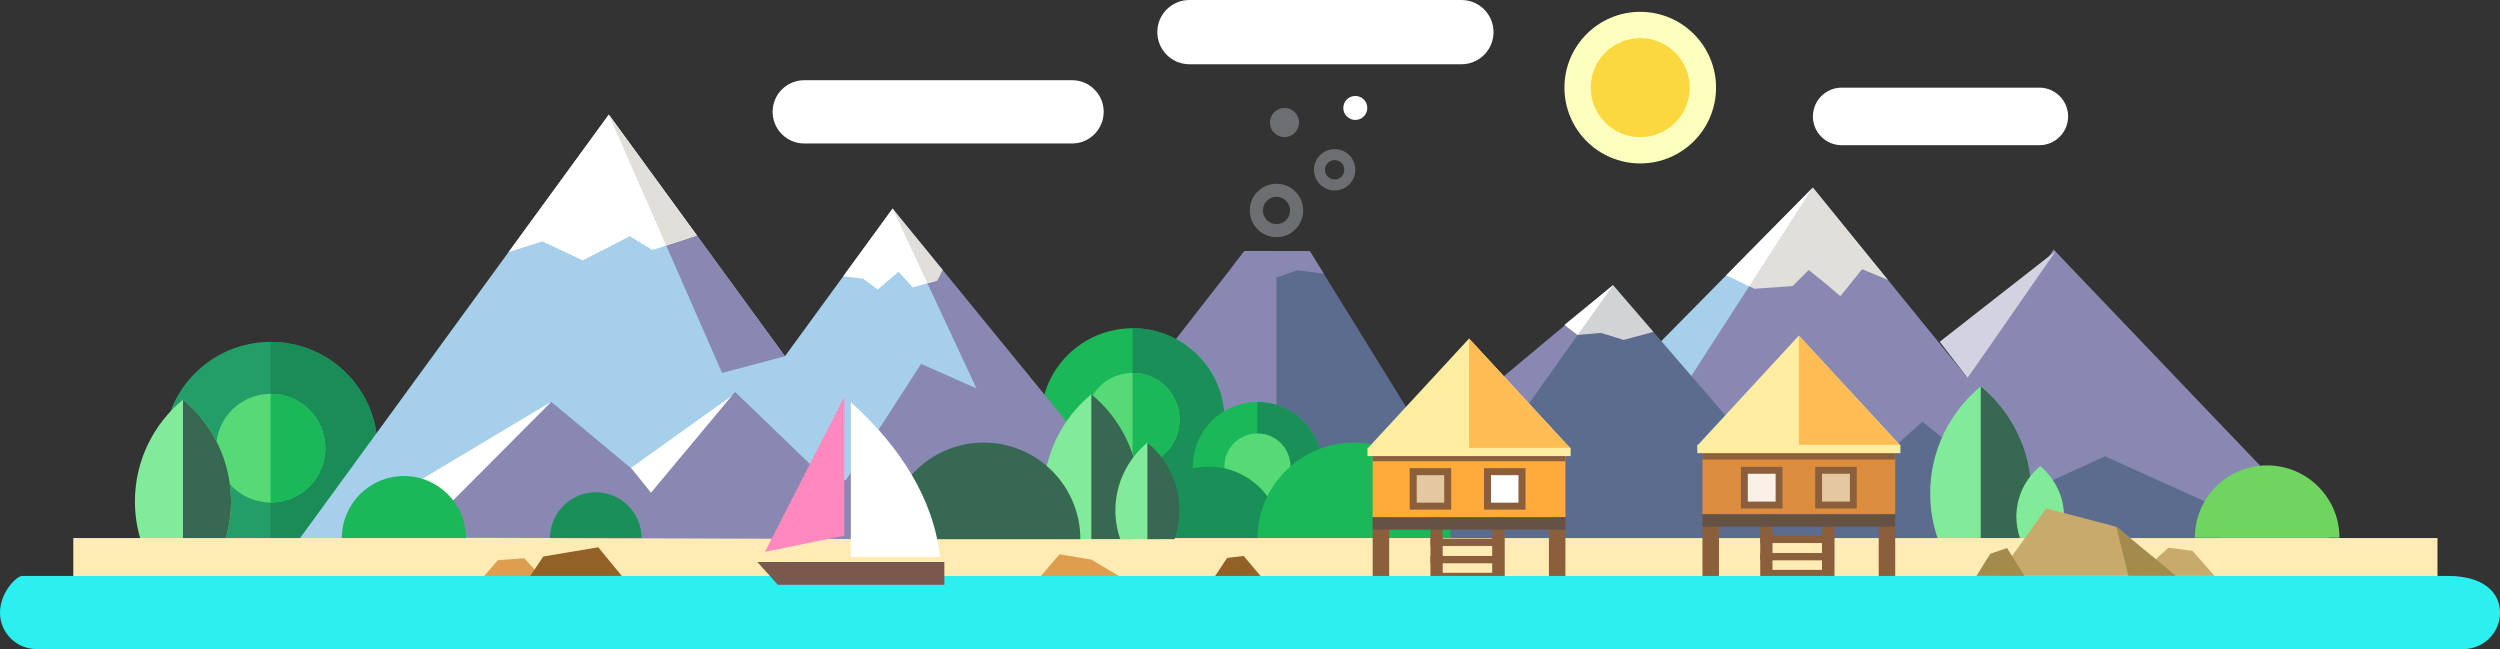 <?xml version="1.0" encoding="iso-8859-1"?>
<!-- Generator: Adobe Illustrator 17.0.0, SVG Export Plug-In . SVG Version: 6.00 Build 0)  -->
<!DOCTYPE svg PUBLIC "-//W3C//DTD SVG 1.1//EN" "http://www.w3.org/Graphics/SVG/1.1/DTD/svg11.dtd">
<svg version="1.1" id="Layer_1" xmlns="http://www.w3.org/2000/svg" xmlns:xlink="http://www.w3.org/1999/xlink" x="0px" y="0px"
	 width="361.72px" height="93.916px" viewBox="0 0 361.72 93.916" style="enable-background:new 0 0 361.72 93.916;"
	 xml:space="preserve">
<rect x="0" y="0" width="361.72" height="93.916" fill="#333333" stroke="none"/>
<g>
	<g>
		<polygon style="fill:#A6CFEB;" points="262.297,27.135 244.878,56.26 239.222,50.51 		"/>
		<polygon style="fill:#8988B2;" points="337.597,78.461 297.128,36.104 284.695,54.693 262.297,27.135 228.898,78.912 
			263.005,78.398 262.948,78.461 		"/>
		<polygon style="fill:#5B6C8F;" points="233.385,41.26 209.973,69.453 189.503,36.322 181.933,41.885 147.232,78.465 
			190.688,78.693 222.624,78.693 265.433,78.385 		"/>
		<polygon style="fill:#8988B2;" points="180.065,36.322 147.232,78.465 184.69,78.662 184.69,36.322 		"/>
		<ellipse style="fill:#1AB858;" cx="163.881" cy="60.707" rx="13.277" ry="13.213"/>
		<path style="fill:#1A8F58;" d="M163.881,47.496c-0.005,0-0.011,0-0.015,0V73.92c0.004,0,0.01,0,0.015,0
			c7.334,0,13.277-5.914,13.277-13.213C177.158,53.41,171.215,47.496,163.881,47.496z"/>
		<path style="fill:#56DA75;" d="M170.667,60.707c0,3.73-3.038,6.754-6.786,6.754c-3.747,0-6.784-3.023-6.784-6.754
			c0-3.727,3.037-6.75,6.784-6.75C167.629,53.957,170.667,56.98,170.667,60.707z"/>
		<path style="fill:#1AB858;" d="M163.881,53.957c-0.005,0-0.011,0.002-0.015,0.002v13.5c0.004,0,0.01,0.002,0.015,0.002
			c3.748,0,6.786-3.023,6.786-6.754C170.667,56.98,167.629,53.957,163.881,53.957z"/>
		<ellipse style="fill:#249E68;" cx="39.167" cy="64.846" rx="15.454" ry="15.379"/>
		<path style="fill:#1A8C58;" d="M39.166,49.469c-0.006,0-0.013,0-0.017,0v30.756c0.004,0,0.011,0,0.017,0
			c8.537,0,15.455-6.885,15.455-15.379C54.621,56.352,47.703,49.469,39.166,49.469z"/>
		<ellipse style="fill:#56DA75;" cx="39.167" cy="64.846" rx="7.898" ry="7.859"/>
		<path style="fill:#1AB858;" d="M39.166,56.988c-0.006,0-0.013,0.002-0.017,0.002v15.713c0.004,0,0.011,0.002,0.017,0.002
			c4.363,0,7.899-3.518,7.899-7.859C47.065,60.506,43.529,56.988,39.166,56.988z"/>
		<ellipse style="fill:#1AB858;" cx="181.932" cy="67.459" rx="9.342" ry="9.297"/>
		<path style="fill:#1A8F58;" d="M181.933,58.164c-0.004,0-0.009,0-0.011,0v18.592c0.002,0,0.007,0,0.011,0
			c5.16,0,9.342-4.16,9.342-9.297C191.274,62.324,187.093,58.164,181.933,58.164z"/>
		<path style="fill:#56DA75;" d="M186.706,67.459c0,2.623-2.136,4.754-4.773,4.754c-2.637,0-4.774-2.131-4.774-4.754
			c0-2.621,2.138-4.75,4.774-4.75C184.57,62.709,186.706,64.838,186.706,67.459z"/>
		<polygon style="fill:#A6CFEB;" points="166.472,81.375 129.146,30.184 113.57,51.547 88.082,16.59 40.904,81.297 91.88,81.297 
			91.823,81.375 		"/>
		<path style="fill:#FFFFFF;" d="M155.115,11.604h-38.751c-2.527,0-4.577,2.049-4.577,4.576c0,2.529,2.05,4.58,4.577,4.58h38.751
			c2.528,0,4.576-2.051,4.576-4.58C159.691,13.652,157.643,11.604,155.115,11.604z"/>
		<path style="fill:#FFFFFF;" d="M211.45,0h-39.354c-2.566,0-4.647,2.08-4.647,4.647c0,2.568,2.081,4.65,4.647,4.65h39.354
			c2.567,0,4.646-2.082,4.646-4.65C216.097,2.08,214.017,0,211.45,0z"/>
		<polygon style="fill:#8988B2;" points="129.146,30.184 152.768,80.816 170.275,80.543 		"/>
		<path style="fill:#1A8F58;" d="M174.898,67.52c-5.799,0-10.5,4.701-10.5,10.5h21C185.398,72.221,180.697,67.52,174.898,67.52z"/>
		<path style="fill:#1AB858;" d="M195.915,64.035c-7.723,0-13.983,6.262-13.983,13.984h27.967
			C209.898,70.297,203.638,64.035,195.915,64.035z"/>
		<polygon style="fill:#5B6C8F;" points="242.407,75.314 242.286,66.504 257.311,59.342 272.232,66.301 278.149,61.01 
			291.565,71.947 304.565,66.023 321.19,73.523 321.19,78.994 244.486,80.439 		"/>
		<path style="fill:#82EB9A;" d="M32.378,78.787c0.677-1.955,1.046-4.053,1.046-6.236c0-5.922-2.705-11.215-6.949-14.725
			c-4.248,3.51-6.953,8.803-6.953,14.725c0,2.184,0.371,4.281,1.049,6.236H32.378z"/>
		<path style="fill:#376851;" d="M26.475,57.826h-0.002v20.961h5.905c0.677-1.955,1.046-4.053,1.046-6.236
			C33.424,66.629,30.719,61.336,26.475,57.826z"/>
		<path style="fill:#82EB9A;" d="M292.799,77.959c0.713-2.057-5.233-4.234-5.233-6.533c0-6.228,3.489-11.824-0.977-15.518
			c-4.468,3.693-7.314,9.26-7.314,15.488c0,2.299,0.391,4.506,1.104,6.562H292.799z"/>
		<path style="fill:#376851;" d="M286.589,55.908h-0.001v22.051h6.211c0.713-2.057,1.102-4.264,1.102-6.562
			C293.9,65.168,291.055,59.602,286.589,55.908z"/>
		<rect x="10.609" y="77.852" style="fill:#FFECB5;" width="342.065" height="5.594"/>
		<polygon style="fill:#FFEDA1;" points="245.577,64.482 260.274,48.557 274.965,64.482 		"/>
		<rect x="246.327" y="64.482" style="fill:#DB8C3C;" width="27.888" height="9.941"/>
		<rect x="246.327" y="74.424" style="fill:#8B5E3C;" width="2.389" height="13.633"/>
		<rect x="254.685" y="74.424" style="fill:#8B5E3C;" width="1.771" height="13.633"/>
		<rect x="263.621" y="74.424" style="fill:#8B5E3C;" width="1.812" height="13.633"/>
		<rect x="271.826" y="74.424" style="fill:#8B5E3C;" width="2.389" height="13.633"/>
		<rect x="246.327" y="74.424" style="fill:#655244;" width="27.888" height="1.783"/>
		<polygon style="fill:#FFBD54;" points="260.271,64.482 274.965,64.482 260.274,48.557 260.271,48.561 		"/>
		<rect x="254.685" y="77.512" style="fill:#8B5E3C;" width="9.553" height="1.059"/>
		<rect x="254.685" y="80.014" style="fill:#8B5E3C;" width="9.553" height="1.059"/>
		<rect x="255.495" y="82.453" style="fill:#8B5E3C;" width="9.553" height="1.059"/>
		<rect x="198.611" y="64.906" style="fill:#FFAB3C;" width="27.888" height="9.941"/>
		<rect x="198.611" y="74.848" style="fill:#8B5E3C;" width="2.389" height="13.633"/>
		<rect x="206.97" y="74.848" style="fill:#8B5E3C;" width="1.772" height="13.633"/>
		<rect x="215.905" y="74.848" style="fill:#8B5E3C;" width="1.811" height="13.633"/>
		<rect x="224.11" y="74.848" style="fill:#8B5E3C;" width="2.389" height="13.633"/>
		<rect x="198.611" y="65.822" style="fill:#8B5E3C;" width="27.888" height="0.916"/>
		<rect x="246.328" y="65.565" style="fill:#8B5E3C;" width="27.888" height="0.916"/>
		<rect x="198.611" y="74.848" style="fill:#655244;" width="27.888" height="1.783"/>
		<rect x="206.97" y="77.936" style="fill:#8B5E3C;" width="9.553" height="1.059"/>
		<rect x="206.97" y="80.439" style="fill:#8B5E3C;" width="9.553" height="1.059"/>
		<rect x="207.779" y="82.877" style="fill:#8B5E3C;" width="9.553" height="1.061"/>
		<path style="fill:#FDFFBE;" d="M248.29,12.68c0,6.057-4.91,10.965-10.967,10.965c-6.058,0-10.967-4.908-10.967-10.965
			c0-6.059,4.909-10.967,10.967-10.967C243.38,1.713,248.29,6.621,248.29,12.68z"/>
		<circle style="fill:#FCD840;" cx="237.323" cy="12.68" r="7.163"/>
		<rect x="203.968" y="67.738" style="fill:#8B5E3C;" width="6.005" height="6.004"/>
		<rect x="204.981" y="68.752" style="fill:#E5C8A1;" width="3.977" height="3.977"/>
		<rect x="214.715" y="67.738" style="fill:#8B5E3C;" width="6.005" height="6.004"/>
		<rect x="215.729" y="68.752" style="fill:#FFFFFF;" width="3.977" height="3.977"/>
		<rect x="251.895" y="67.557" style="fill:#8B5E3C;" width="6.005" height="6.004"/>
		<rect x="252.885" y="68.547" style="fill:#F9F1E8;" width="4.026" height="4.025"/>
		<rect x="262.642" y="67.557" style="fill:#8B5E3C;" width="6.005" height="6.004"/>
		<rect x="263.632" y="68.547" style="fill:#E5C8A1;" width="4.026" height="4.025"/>
		<path style="fill:#FFFFFF;" d="M295.065,12.68h-28.594c-2.301,0-4.166,1.865-4.166,4.166c0,2.299,1.865,4.164,4.166,4.164h28.594
			c2.301,0,4.166-1.865,4.166-4.164C299.231,14.545,297.366,12.68,295.065,12.68z"/>
		<polygon style="fill:#DF9D4F;" points="78.239,83.377 70.022,83.383 72.024,81.049 75.854,80.771 		"/>
		<polygon style="fill:#936025;" points="89.972,83.342 76.69,83.383 78.602,80.52 86.565,79.186 		"/>
		<polygon style="fill:#DF9D4F;" points="162.193,83.523 150.438,83.533 153.303,80.193 157.909,80.969 		"/>
		<polygon style="fill:#936025;" points="182.597,83.59 175.643,83.59 177.555,80.725 179.94,80.439 		"/>
		<polygon style="fill:#FFFFFF;" points="106.357,56.926 91.127,67.818 94.19,71.51 		"/>
		<polygon style="fill:#8988B2;" points="104.479,53.957 88.082,16.59 113.57,51.547 		"/>
		<polygon style="fill:#8988B2;" points="60.19,77.777 79.753,58.131 91.419,67.84 94.19,71.287 106.357,56.705 118.94,68.818 
			131.12,71.287 131.12,78.02 		"/>
		<path style="fill:#1A8F58;" d="M86.204,71.229c-3.658,0-6.624,2.965-6.624,6.623h13.248
			C92.828,74.193,89.862,71.229,86.204,71.229z"/>
		<path style="fill:#82EB9A;" d="M163.814,78c0.677-1.955,1.046-4.053,1.046-6.236c0-5.922-2.705-11.215-6.949-14.725
			c-4.248,3.51-6.953,8.803-6.953,14.725c0,2.184,0.371,4.281,1.049,6.236H163.814z"/>
		<path style="fill:#376851;" d="M157.911,57.039h-0.002V78h5.905c0.677-1.955,1.046-4.053,1.046-6.236
			C164.86,65.842,162.155,60.549,157.911,57.039z"/>
		<path style="fill:#82EB9A;" d="M168.331,78c0.451-1.303-1.032-2.775-1.032-4.23c0-3.945,1.546-7.385-1.282-9.725
			c-2.83,2.34-4.632,5.865-4.632,9.811c0,1.455,0.247,2.852,0.698,4.154L168.331,78z"/>
		<path style="fill:#376851;" d="M166.017,64.045h-0.001V78.01h3.934c0.45-1.303,0.696-2.699,0.696-4.154
			C170.646,69.91,168.845,66.385,166.017,64.045z"/>
		<path style="fill:#82EB9A;" d="M295.194,67.451h-0.001l0,0c-2.107,1.744-3.449,4.367-3.449,7.307c0,1.084,0.184,2.123,0.521,3.094
			l2.929-0.004v0.004h2.931c0.335-0.971,0.518-2.01,0.518-3.094C298.642,71.818,297.301,69.193,295.194,67.451z"/>
		<polygon style="fill:#FFFFFF;" points="60.19,77.777 79.753,58.131 58.565,70.805 		"/>
		<path style="fill:#1AB858;" d="M58.438,68.873c-4.958,0-8.979,4.02-8.979,8.979h17.957C67.416,72.893,63.396,68.873,58.438,68.873
			z"/>
		<polygon style="fill:#8988B2;" points="121.732,70.521 133.268,52.65 144.815,57.76 150.604,65.705 151.376,75.738 		"/>
		<path style="fill:#376851;" d="M142.332,64.035c-7.723,0-13.983,6.262-13.983,13.984h27.967
			C156.315,70.297,150.055,64.035,142.332,64.035z"/>
		<polygon style="fill:#D3D2E1;" points="297.44,36.322 280.656,49.445 284.695,54.693 		"/>
		<path style="fill:#6FD460;" d="M328.031,67.34c-5.778,0-10.462,4.684-10.462,10.463h20.924
			C338.493,72.023,333.809,67.34,328.031,67.34z"/>
		<polygon style="fill:#FFFFFF;" points="73.59,36.467 73.59,36.467 78.482,34.926 84.315,37.676 91.127,34.176 94.399,36.176 
			100.826,34.068 88.082,16.59 		"/>
		<polygon style="fill:#E0DFD9;" points="96.39,35.523 100.826,34.068 88.082,16.59 		"/>
		<polygon style="fill:#FFFFFF;" points="132.065,41.572 135.565,40.604 136.071,39.682 129.146,30.184 122.007,39.977 
			124.878,40.322 127.003,41.885 130.003,39.322 		"/>
		<polygon style="fill:#E0DFD9;" points="129.146,30.184 134.186,40.984 135.565,40.604 136.405,39.072 		"/>
		<polygon style="fill:#E0DFD9;" points="264.065,40.977 266.284,42.852 269.425,38.945 273.16,40.5 273.16,40.5 262.297,27.135 
			252.956,41.363 253.854,41.781 259.378,41.383 261.701,39.068 		"/>
		<polygon style="fill:#FFFFFF;" points="253.08,41.422 262.297,27.135 249.764,39.83 		"/>
		<path style="fill:#6D6E71;" d="M193.106,21.574c-1.651,0-2.988,1.338-2.988,2.988c0,1.654,1.337,2.992,2.988,2.992
			c1.652,0,2.988-1.338,2.988-2.992C196.095,22.912,194.759,21.574,193.106,21.574z M193.106,25.967
			c-0.774,0-1.402-0.627-1.402-1.402c0-0.775,0.628-1.402,1.402-1.402c0.775,0,1.402,0.627,1.402,1.402
			C194.509,25.34,193.882,25.967,193.106,25.967z"/>
		<path style="fill:#6D6E71;" d="M184.69,26.588c-2.134,0-3.862,1.729-3.862,3.863c0,2.137,1.729,3.867,3.862,3.867
			c2.137,0,3.863-1.731,3.863-3.867C188.554,28.316,186.827,26.588,184.69,26.588z M184.69,32.426c-1.089,0-1.972-0.883-1.972-1.973
			c0-1.09,0.883-1.973,1.972-1.973c1.091,0,1.973,0.883,1.973,1.973C186.663,31.543,185.781,32.426,184.69,32.426z"/>
		<circle style="fill:#6D6E71;" cx="185.849" cy="17.73" r="2.109"/>
		<circle style="fill:#FFFFFF;" cx="196.095" cy="15.619" r="1.736"/>
		<polygon style="fill:#8988B2;" points="178.398,39.01 184.69,40.154 187.722,39.104 191.528,39.6 189.503,36.322 180.065,36.322 
			178.398,38.461 		"/>
		<polygon style="fill:#8988B2;" points="233.385,41.26 219.706,60.518 215.399,56.26 		"/>
		<polygon style="fill:#D1D3D4;" points="239.222,48.021 233.385,41.26 226.658,47.234 228.268,48.463 231.628,48.166 
			234.925,49.182 		"/>
		<polygon style="fill:#FFFFFF;" points="233.385,41.26 226.347,47.01 228.268,48.463 		"/>
		<polygon style="fill:#FFEDA1;" points="197.861,64.906 212.558,48.982 227.249,64.906 		"/>
		<polygon style="fill:#FFBD54;" points="212.556,64.906 227.249,64.906 212.558,48.982 212.556,48.984 		"/>
		<rect x="197.861" y="64.801" style="fill:#FFEDA1;" width="29.388" height="1.188"/>
		<rect x="245.577" y="64.354" style="fill:#FFEDA1;" width="29.388" height="1.211"/>
		<polygon style="fill:#C8AA6C;" points="314.816,83.309 289.048,83.316 296.066,73.561 306.19,76.207 		"/>
		<polygon style="fill:#C8AA6C;" points="320.413,83.32 309.219,83.33 313.757,79.244 317.222,79.697 		"/>
		<polygon style="fill:#A38B4E;" points="292.905,83.332 285.966,83.332 287.963,80.129 290.395,79.289 		"/>
		<polygon style="fill:#A38B4E;" points="314.816,83.309 306.19,76.207 307.965,83.316 		"/>
		<path style="fill:#2CF0F0;" d="M354.303,83.332H3.188C2.375,83.363,0,85.725,0,88.641c0,2.912,2.375,5.275,5.303,5.275h351.114
			c2.928,0,5.303-2.363,5.303-5.275C361.72,85.725,359.345,83.363,354.303,83.332z"/>
		<g>
			<path style="fill:#FFFFFF;" d="M123.106,80.582V58.197c7.105,6.348,12.011,14.035,12.894,22.385H123.106z"/>
			<polygon style="fill:#79594D;" points="112.552,84.611 136.637,84.611 136.637,81.316 109.577,81.316 			"/>
			<polygon style="fill:#FF88BE;" points="110.684,79.84 122.153,77.498 122.153,57.443 			"/>
		</g>
	</g>
</g>
</svg>
